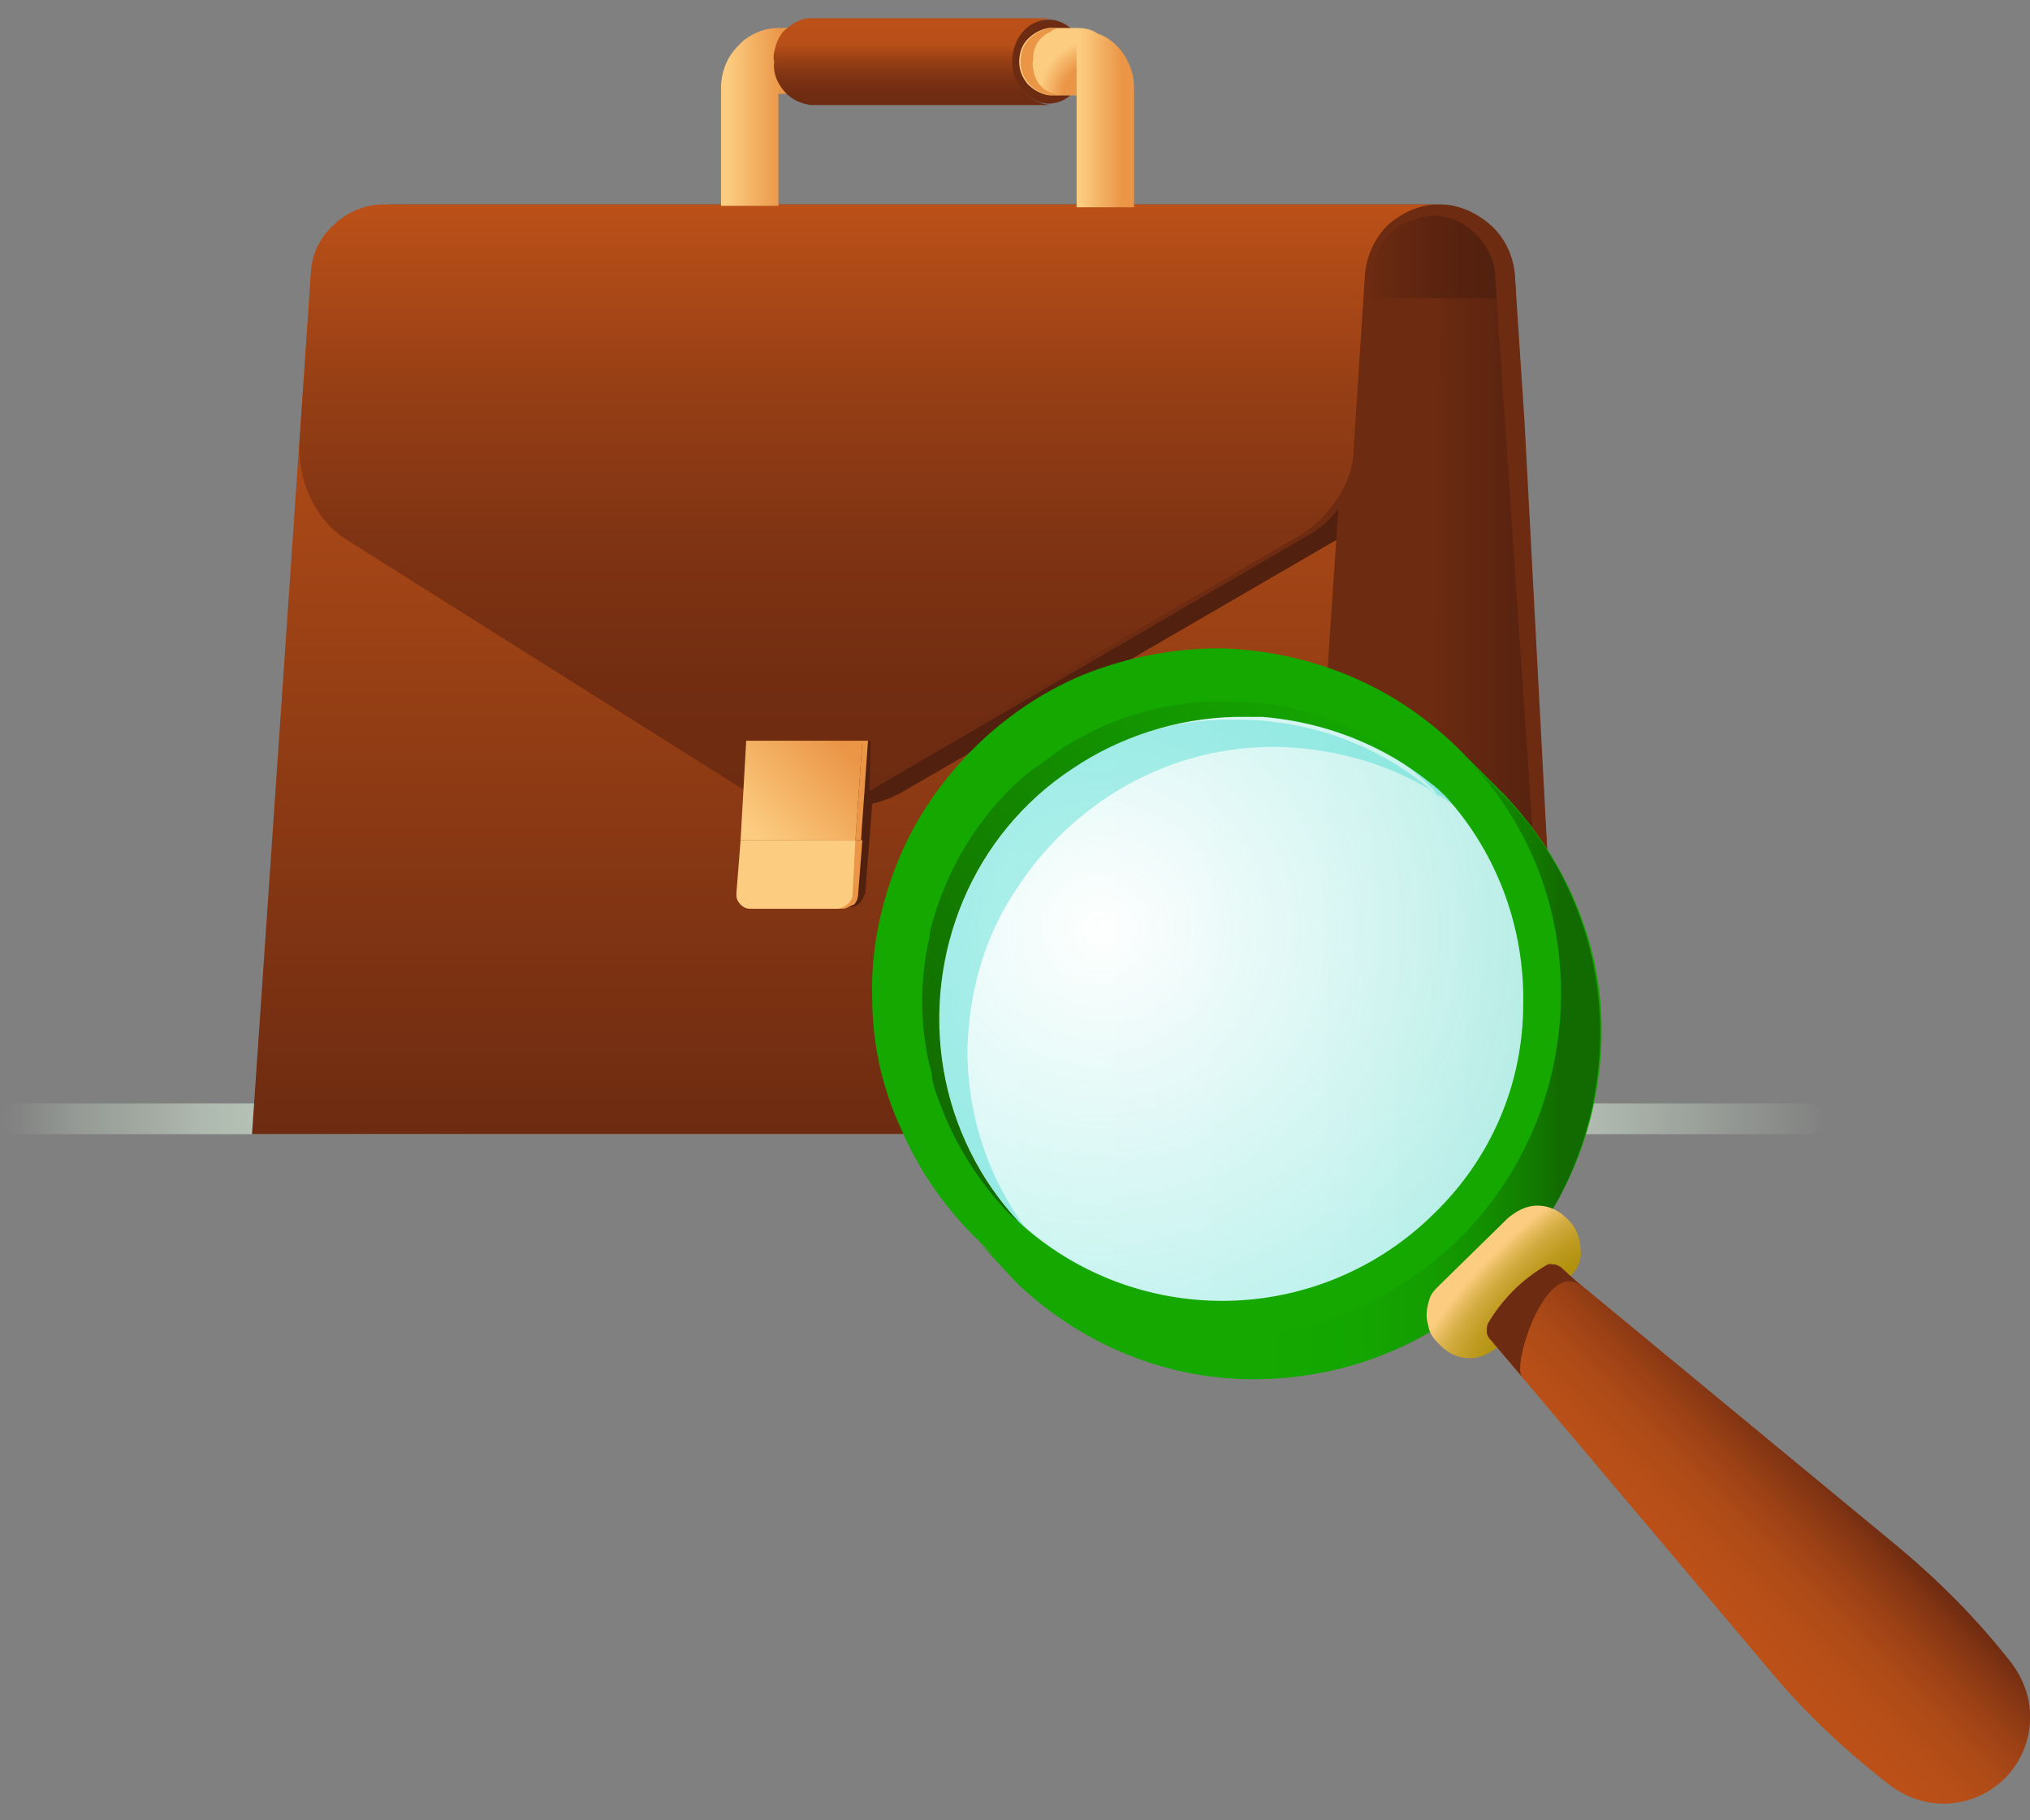 <svg xmlns="http://www.w3.org/2000/svg" viewBox="0 0 145 130" aria-hidden="true" role="img"><rect x="0" y="0" width="145" height="130" fill="#808080" stroke="none"/><linearGradient id="search-jobs-296-a-uid-31" gradientUnits="userSpaceOnUse" x1="0" y1="52.094" x2="130.315" y2="52.094" gradientTransform="matrix(1 0 0 -1 0 132)"><stop offset="0" stop-color="#c3d2c3" stop-opacity="0"></stop><stop offset=".01" stop-color="#c3d2c3" stop-opacity=".05"></stop><stop offset=".04" stop-color="#c3d2c3" stop-opacity=".3"></stop><stop offset=".08" stop-color="#c3d2c3" stop-opacity=".51"></stop><stop offset=".11" stop-color="#c3d2c3" stop-opacity=".69"></stop><stop offset=".15" stop-color="#c3d2c3" stop-opacity=".83"></stop><stop offset=".19" stop-color="#c3d2c3" stop-opacity=".92"></stop><stop offset=".22" stop-color="#c3d2c3" stop-opacity=".98"></stop><stop offset=".26" stop-color="#c3d2c3"></stop><stop offset=".34" stop-color="#c3d2c3"></stop><stop offset=".82" stop-color="#c3d2c3"></stop><stop offset=".86" stop-color="#c3d2c3" stop-opacity=".78"></stop><stop offset=".96" stop-color="#c3d2c3" stop-opacity=".23"></stop><stop offset="1" stop-color="#c3d2c3" stop-opacity=".01"></stop></linearGradient><path d="M129.2 78.8H1.1c-.6 0-1.1.5-1.1 1.1 0 .6.5 1.1 1.1 1.1h128.1c.6 0 1.1-.5 1.1-1.1 0-.6-.5-1.1-1.1-1.1z" fill="url(#search-jobs-296-a-uid-31)"></path><linearGradient id="search-jobs-296-b-uid-31" gradientUnits="userSpaceOnUse" x1="97.522" y1="113.673" x2="108.269" y2="113.673" gradientTransform="matrix(1 0 0 -1 0 132)"><stop offset="0" stop-color="#6d2b11"></stop><stop offset=".18" stop-color="#652810"></stop><stop offset=".63" stop-color="#56220f"></stop><stop offset="1" stop-color="#51200f"></stop></linearGradient><path d="M108.3 21.3l-.1-1.6c-.1-1.3-.7-2.6-1.6-3.5-1-.9-2.3-1.5-3.6-1.5-.9 0-1.7.2-2.5.6-.3.1-.6.3-.8.5-.1.1-.3.2-.4.3-.1.1-.2.2-.3.4-.8.9-1.2 2-1.3 3.2l-.1 1.6 5.4.7 5.3-.7z" fill="url(#search-jobs-296-b-uid-31)"></path><linearGradient id="search-jobs-296-c-uid-31" gradientUnits="userSpaceOnUse" x1="102.091" y1="80.867" x2="111.818" y2="80.867" gradientTransform="matrix(1 0 0 -1 0 132)"><stop offset="0" stop-color="#6d2b11"></stop><stop offset=".33" stop-color="#622710"></stop><stop offset="1" stop-color="#51200f"></stop></linearGradient><path d="M108 21.3h-5.2l-.7 59.7h9.7L108 21.3z" fill="url(#search-jobs-296-c-uid-31)"></path><linearGradient id="search-jobs-296-d-uid-31" gradientUnits="userSpaceOnUse" x1="1124.148" y1="80.867" x2="1221.767" y2="80.867" gradientTransform="matrix(1 0 0 -1 0 132)"><stop offset="0" stop-color="#6d2b11"></stop><stop offset=".33" stop-color="#622710"></stop><stop offset="1" stop-color="#51200f"></stop></linearGradient><path d="M102.1 81l.8-59.7H96L92 81h10.1z" fill="url(#search-jobs-296-d-uid-31)"></path><linearGradient id="search-jobs-296-e-uid-31" gradientUnits="userSpaceOnUse" x1="57.463" y1="51.002" x2="57.463" y2="112.352" gradientTransform="matrix(1 0 0 -1 0 132)"><stop offset="0" stop-color="#6d2b11"></stop><stop offset="1" stop-color="#bc5118"></stop></linearGradient><path d="M96.9 19.6L92.8 81H18l4.2-61.4" fill="url(#search-jobs-296-e-uid-31)"></path><path d="M24.9 19.6l-.8 11.8c-.1 1.4.2 2.9.8 4.1.6 1.3 1.6 2.4 2.8 3.1l27.8 17.6c1.8 1.1 4 1.6 6.1 1.2l-.1 2.6h-7.8l-.3 3.8c0 .3.1.5.2.7.2.2.4.3.7.3h6.3c.3 0 .6-.1.8-.3.2-.2.3-.5.4-.7l.3-3.8.2-2.6c.9-.2 1.8-.6 2.6-1.1l31-18 1.2-18.6H24.9z" fill="#51200f"></path><path d="M108.9 30.2l-.7-10.6c-.1-1.3-.7-2.6-1.7-3.5-1-.9-2.3-1.5-3.6-1.5H28.1c-1.4 0-2.7.6-3.6 1.5-1 .9-1.6 2.2-1.6 3.6l-.8 11.8c-.1 1.4.2 2.9.8 4.1.6 1.3 1.6 2.4 2.8 3.1l27.7 17.5c1.4.8 3 1.3 4.6 1.3 1.6 0 3.2-.4 4.6-1.3l30.9-18c.8-.5 1.6-1.1 2.1-1.9l-3 44.6h.7l.1-1.9 2.9-43.9c.4-.8.7-1.6.8-2.5.1-.2.1-.5.1-.7l.8-12.3c0-.2.1-.5.1-.7 0-.1.1-.2.1-.4 0-.1.1-.2.1-.3 0-.1.1-.2.1-.3l.6-.9.3-.3.3-.3c.2-.2.4-.3.7-.4l.6-.3.3-.1.3-.1c.3 0 .6-.1.8-.1 1.2 0 2.3.5 3.1 1.3.8.8 1.4 1.9 1.4 3.1l4 59.3.1 2h.7l-2.7-50.9z" fill="#6d2b11"></path><linearGradient id="search-jobs-296-f-uid-31" gradientUnits="userSpaceOnUse" x1="62.114" y1="74.452" x2="62.114" y2="117.415" gradientTransform="matrix(1 0 0 -1 0 132)"><stop offset="0" stop-color="#6d2b11"></stop><stop offset=".21" stop-color="#722d11"></stop><stop offset=".45" stop-color="#803413"></stop><stop offset=".7" stop-color="#973f15"></stop><stop offset=".97" stop-color="#b84f18"></stop><stop offset="1" stop-color="#bc5118"></stop></linearGradient><path d="M27.4 14.6c-1.4 0-2.7.6-3.6 1.5-1 .9-1.6 2.2-1.6 3.6l-.8 11.8c-.1 1.4.2 2.9.8 4.1.6 1.3 1.6 2.4 2.8 3.1l27.8 17.5c1.4.9 3 1.3 4.6 1.3 1.6 0 3.2-.4 4.6-1.3l30.9-18c1.1-.7 2-1.6 2.7-2.7.7-1.1 1.1-2.3 1.1-3.6l.8-12.3c.1-1.3.7-2.6 1.6-3.5 1-.9 2.3-1.5 3.6-1.5H27.4z" fill="url(#search-jobs-296-f-uid-31)"></path><path d="M62.2 52.9h-.5l-.2 3.6c.1 0 .2-.1.3-.1v.4l.3-.1v-.3l.1-3.5z" fill="#51200f"></path><linearGradient id="search-jobs-296-g-uid-31" gradientUnits="userSpaceOnUse" x1="53.269" y1="71.613" x2="61.148" y2="79.504" gradientTransform="matrix(1 0 0 -1 0 132)"><stop offset=".08" stop-color="#fccd81"></stop><stop offset=".89" stop-color="#eb9546"></stop></linearGradient><path d="M61.6 52.9h-8.3l-.4 7.1h8.2l.5-7.1z" fill="url(#search-jobs-296-g-uid-31)"></path><path d="M60.2 64.9H54c-.3 0-.5-.1-.7-.3-.2-.2-.3-.4-.3-.7v-.1l.3-3.8h8.3l-.3 3.8c0 .3-.1.6-.3.8-.3.1-.5.3-.8.3z" fill="#eb9546"></path><linearGradient id="search-jobs-296-h-uid-31" gradientUnits="userSpaceOnUse" x1="311.995" y1="509.427" x2="334.408" y2="548.03" gradientTransform="matrix(1 0 0 -1 0 132)"><stop offset=".08" stop-color="#fccd81"></stop><stop offset=".89" stop-color="#eb9546"></stop></linearGradient><path d="M59.7 64.9h-6.1c-.3 0-.5-.1-.7-.3-.2-.2-.3-.4-.3-.7v-.1l.3-3.8h8.2l-.2 3.8c0 .3-.1.6-.4.8-.2.2-.5.3-.8.3z" fill="url(#search-jobs-296-h-uid-31)"></path><path d="M61.5 60h-.4l.5-7.1h.4l-.5 7.1z" fill="#eb9546"></path><linearGradient id="search-jobs-296-i-uid-31" gradientUnits="userSpaceOnUse" x1="51.463" y1="123.681" x2="59.63" y2="123.681" gradientTransform="matrix(1 0 0 -1 0 132)"><stop offset=".05" stop-color="#fccd81"></stop><stop offset=".54" stop-color="#eb9546"></stop></linearGradient><path d="M57.6 2h-2c-1.1 0-2.2.5-2.9 1.3-.8.8-1.2 1.9-1.2 3v8.4h4.1v-8h2c.6-.1 1.1-.4 1.5-.8.4-.4.6-1 .6-1.6 0-.6-.2-1.1-.6-1.6-.4-.3-.9-.6-1.5-.7z" fill="url(#search-jobs-296-i-uid-31)"></path><linearGradient id="search-jobs-296-j-uid-31" gradientUnits="userSpaceOnUse" x1="65.073" y1="124.622" x2="65.073" y2="130.702" gradientTransform="matrix(1 0 0 -1 0 132)"><stop offset="0" stop-color="#6d2b11"></stop><stop offset=".15" stop-color="#722d11"></stop><stop offset=".32" stop-color="#803413"></stop><stop offset=".5" stop-color="#973f15"></stop><stop offset=".69" stop-color="#b84f18"></stop><stop offset="1" stop-color="#bc5118"></stop></linearGradient><path d="M57.9 1.3c-.4 0-.7.1-1.1.3-.3.2-.6.4-.9.7-.2.3-.4.6-.5 1-.1.4-.2.7-.1 1.1-.1.8.2 1.5.7 2.1.5.6 1.2.9 1.9 1H75c-.8-.1-1.4-.4-1.9-1s-.7-1.3-.7-2.1c-.1-.8.2-1.5.7-2.1.5-.6 1.2-.9 1.9-1H57.9z" fill="url(#search-jobs-296-j-uid-31)"></path><path d="M74.9 7.4c1.5 0 2.6-1.4 2.6-3 0-1.7-1.2-3-2.6-3-1.5 0-2.6 1.4-2.6 3s1.2 3 2.6 3z" fill="#6d2b11"></path><linearGradient id="search-jobs-296-k-uid-31" gradientUnits="userSpaceOnUse" x1="72.891" y1="123.681" x2="81.064" y2="123.681" gradientTransform="matrix(1 0 0 -1 0 132)"><stop offset=".52" stop-color="#fccd81"></stop><stop offset=".89" stop-color="#eb9546"></stop></linearGradient><path d="M76.9 2h-2c-.6.1-1.1.4-1.5.8-.4.4-.6 1-.6 1.6 0 .6.2 1.1.6 1.6.4.4.9.7 1.5.8h2v8H81V6.3c0-.6-.1-1.1-.3-1.6s-.5-1-.9-1.4c-.4-.4-.8-.7-1.4-.9-.4-.3-.9-.4-1.5-.4z" fill="url(#search-jobs-296-k-uid-31)"></path><radialGradient id="search-jobs-296-l-uid-31" cx="-695.556" cy="503.843" r="1" gradientTransform="matrix(4.643 0 0 -4.643 3307.808 2346.207)" gradientUnits="userSpaceOnUse"><stop offset=".52" stop-color="#eb9546"></stop><stop offset=".89" stop-color="#eb9546" stop-opacity="0"></stop></radialGradient><path d="M76.9 2h-2c-.6.1-1.1.4-1.5.8-.4.4-.6 1-.6 1.6 0 .6.2 1.1.6 1.6.4.4.9.7 1.5.8h2V2z" fill="url(#search-jobs-296-l-uid-31)"></path><path d="M73.8 4.3c0-.3 0-.6.1-.8.1-.3.2-.5.4-.7.2-.2.4-.4.7-.5.2-.2.5-.3.8-.3H75c-.6.1-1.1.4-1.5.8-.4.4-.6 1-.6 1.6 0 .6.2 1.1.6 1.6.4.4.9.7 1.5.8h.8c-.3 0-.6-.1-.8-.2-.3-.1-.5-.3-.7-.5-.2-.2-.3-.5-.4-.7-.1-.5-.2-.8-.1-1.1z" fill="#eb9546"></path><linearGradient id="search-jobs-296-m-uid-31" gradientUnits="userSpaceOnUse" x1="65.612" y1="60.63" x2="109.362" y2="60.63" gradientTransform="matrix(1 0 0 -1 0 132)"><stop offset="0" stop-color="#fff"></stop><stop offset=".64" stop-color="#fdfefd"></stop><stop offset=".92" stop-color="#f6f9f6"></stop><stop offset="1" stop-color="#f2f7f2"></stop></linearGradient><path d="M87.5 93.2c12.1 0 21.9-9.8 21.9-21.9s-9.8-21.9-21.9-21.9-21.9 9.8-21.9 21.9 9.8 21.9 21.9 21.9z" fill="url(#search-jobs-296-m-uid-31)"></path><radialGradient id="search-jobs-296-n-uid-31" cx="-863.111" cy="593.309" r="1" gradientTransform="matrix(37.903 0 0 -37.372 32793.266 22239.303)" gradientUnits="userSpaceOnUse"><stop offset="0" stop-color="#01cdbe" stop-opacity="0"></stop><stop offset="1" stop-color="#01cdbe"></stop></radialGradient><path d="M87.3 93.1c12.1 0 21.9-9.7 21.9-21.6 0-11.9-9.8-21.6-21.9-21.6-12.1 0-21.9 9.7-21.9 21.6.1 11.9 9.9 21.6 21.9 21.6z" opacity=".3" fill="url(#search-jobs-296-n-uid-31)"></path><path d="M87.3 49.8c-2.9 0-5.7.5-8.3 1.6-2.6 1.1-5 2.7-7.1 4.7-2 2-3.6 4.4-4.8 7-1.1 2.6-1.7 5.5-1.7 8.3 0 3.3.7 6.5 2.2 9.4 1.4 2.9 3.5 5.5 6.1 7.5-3-3.8-4.6-8.5-4.6-13.3.1-4.1 1.2-8.1 3.5-11.5 2.2-3.4 5.3-6.2 9-8 3.7-1.8 7.8-2.5 11.9-2 4.1.5 7.9 2 11.1 4.6-2.1-2.6-4.7-4.7-7.7-6.2-3-1.4-6.2-2.1-9.6-2.1zm-13.9 7.7a21.5 21.5 0 00-6.3 14.8c-.1 5.5 1.9 10.9 5.7 15l-.7-.6c-3.9-4.1-6.1-9.5-6.1-15.1s2.3-11.1 6.3-15c4-4 9.4-6.3 15-6.3s11.1 2.1 15.1 6.1l.6.7c-4.1-3.8-9.5-5.8-15-5.7-5.4-.1-10.7 2.2-14.6 6.1z" opacity=".3" fill="#01cdbe"></path><path d="M107.4 56.7l-2.7-2.7c-2.3-2.4-5-4.3-8-5.6-3-1.3-6.2-2-9.5-2.1-3.3 0-6.5.6-9.6 1.8-3 1.2-5.8 3.1-8.1 5.4-2.3 2.3-4.2 5.1-5.4 8.1-1.2 3-1.9 6.3-1.8 9.6 0 3.3.7 6.5 2.1 9.5 1.3 3 3.2 5.7 5.6 8l2.7 2.7c4.6 4.5 10.8 7 17.3 6.9 6.4-.1 12.6-2.6 17.2-7.2s7.1-10.7 7.2-17.2-2.6-12.6-7-17.2zm-8.2-3.2c-.4-.3-.8-.5-1.2-.8.4.3.8.5 1.2.8zm-30.4 7c-.1.2-.3.4-.4.7.2-.2.3-.5.4-.7zm-.3 21.3c.2.4.4.7.6 1.1-.2-.4-.4-.7-.6-1.1zm34 4.8a21.5 21.5 0 01-14.8 6.3c-5.5.1-10.9-1.9-15-5.7-2.8-3-4.7-6.8-5.4-10.9-.7-4.1-.2-8.3 1.4-12.1 1.6-3.8 4.3-7.1 7.8-9.4 3.4-2.3 7.5-3.6 11.6-3.7h2c4.8.4 9.4 2.3 13 5.6 3.8 4.1 5.8 9.5 5.7 15 0 5.7-2.3 11-6.3 14.9z" fill="#14a800"></path><linearGradient id="search-jobs-296-o-uid-31" gradientUnits="userSpaceOnUse" x1="69.972" y1="55.783" x2="114.557" y2="55.783" gradientTransform="matrix(1 0 0 -1 0 132)"><stop offset=".45" stop-color="#14a800"></stop><stop offset=".61" stop-color="#14a500"></stop><stop offset=".72" stop-color="#149d00"></stop><stop offset=".81" stop-color="#138e00"></stop><stop offset=".89" stop-color="#127900"></stop><stop offset=".93" stop-color="#126b00"></stop></linearGradient><path d="M70 88.8c4.6 4.4 10.8 6.8 17.2 6.8 6.4-.1 12.5-2.7 17.1-7.2 4.5-4.5 7.1-10.6 7.2-17.1s-2.3-12.6-6.8-17.2l2.7 2.7c4.5 4.6 7 10.8 6.9 17.3-.1 6.4-2.6 12.6-7.2 17.2s-10.7 7.1-17.2 7.2c-6.4.1-12.6-2.4-17.3-6.9L70 88.8z" fill="url(#search-jobs-296-o-uid-31)"></path><radialGradient id="search-jobs-296-p-uid-31" cx="-869.392" cy="471.634" r="1" gradientTransform="matrix(12.306 -12.184 -5.031 -5.081 13183.514 -8101.962)" gradientUnits="userSpaceOnUse"><stop offset="0" stop-color="#ad8d05"></stop><stop offset=".26" stop-color="#af8e08"></stop><stop offset=".43" stop-color="#b49311"></stop><stop offset=".58" stop-color="#be9b20"></stop><stop offset=".7" stop-color="#caa533"></stop><stop offset=".77" stop-color="#d1ab3f"></stop><stop offset=".89" stop-color="#e5bb5d"></stop><stop offset="1" stop-color="#fccd81"></stop></radialGradient><path d="M112.1 91.2l-5 4.9c-.6.5-1.3.9-2.1.9s-1.5-.3-2.1-.9l-.2-.2c-.3-.3-.5-.6-.6-.9-.1-.4-.2-.7-.2-1.1 0-.4.1-.8.2-1.1.1-.4.4-.7.6-.9l5-4.9c.6-.5 1.3-.9 2.1-.9s1.5.3 2.1.9l.2.2c.5.5.8 1.3.8 2.1.1.6-.2 1.4-.8 1.9z" fill="url(#search-jobs-296-p-uid-31)"></path><linearGradient id="search-jobs-296-q-uid-31" gradientUnits="userSpaceOnUse" x1="121.034" y1="17.885" x2="130.328" y2="27.178" gradientTransform="matrix(1 0 0 -1 0 132)"><stop offset="0" stop-color="#bc5118"></stop><stop offset=".24" stop-color="#b84f18"></stop><stop offset=".46" stop-color="#ad4a17"></stop><stop offset=".67" stop-color="#9b4115"></stop><stop offset=".88" stop-color="#813413"></stop><stop offset="1" stop-color="#6d2b11"></stop></linearGradient><path d="M110.4 90.4c-1.7 1-3.1 2.4-4.1 4.1-.1.2-.1.4-.1.6 0 .2.1.4.2.5l20.1 23.8c2.5 3 5.4 5.7 8.5 8.1 1.2.9 2.7 1.4 4.2 1.3 1.5-.1 2.9-.7 4-1.8s1.7-2.5 1.8-4c.1-1.5-.4-3-1.3-4.2-2.4-3.1-5.2-5.9-8.2-8.4l-24.1-19.9c-.2-.1-.3-.2-.5-.2-.2-.1-.4 0-.5.1z" fill="url(#search-jobs-296-q-uid-31)"></path><path d="M111.5 90.5c-.2-.1-.3-.2-.5-.2s-.4 0-.6.1c-1.7 1-3.1 2.4-4.1 4.1-.1.2-.1.4-.1.6 0 .2.1.4.2.5l2.3 2.7c-.7-.9 1.8-8.6 4.3-6.4l-1.5-1.4z" fill="#6d2b11"></path><linearGradient id="search-jobs-296-r-uid-31" gradientUnits="userSpaceOnUse" x1="64.848" y1="54.035" x2="98.072" y2="81.289" gradientTransform="matrix(1 0 0 -1 0 132)"><stop offset="0" stop-color="#126b00"></stop><stop offset="1" stop-color="#14a800"></stop></linearGradient><path d="M102.5 56.2l-.4-.4c-.4-.3-.7-.7-1.1-1l-.2-.1c-1-.8-2.1-1.6-3.3-2.2l-.4-.2c-1.5-.8-3-1.3-4.7-1.7l-.4-.1-1.1-.2-1-.1-1-.1h-3l-1 .1-.5.1c-2.3.3-4.6 1-6.7 2.1l-.4.2c-1.2.6-2.2 1.4-3.3 2.2l-.2.1c-.5.4-1.1.9-1.6 1.4-2.7 2.7-4.6 6-5.6 9.6-.1.3-.2.7-.2 1-.7 3-.7 6.2 0 9.2.1.3.2.7.2 1 .1.5.3 1.1.5 1.6 1.1 3 2.8 5.7 5 8l.7.6c-2.8-3-4.7-6.8-5.4-10.9-.7-4.1-.2-8.3 1.4-12.1 1.6-3.8 4.3-7.1 7.8-9.4 3.4-2.3 7.5-3.6 11.6-3.7h2c4.8.4 9.4 2.3 13 5.6-.2-.1-.4-.4-.7-.6z" fill="url(#search-jobs-296-r-uid-31)"></path></svg>